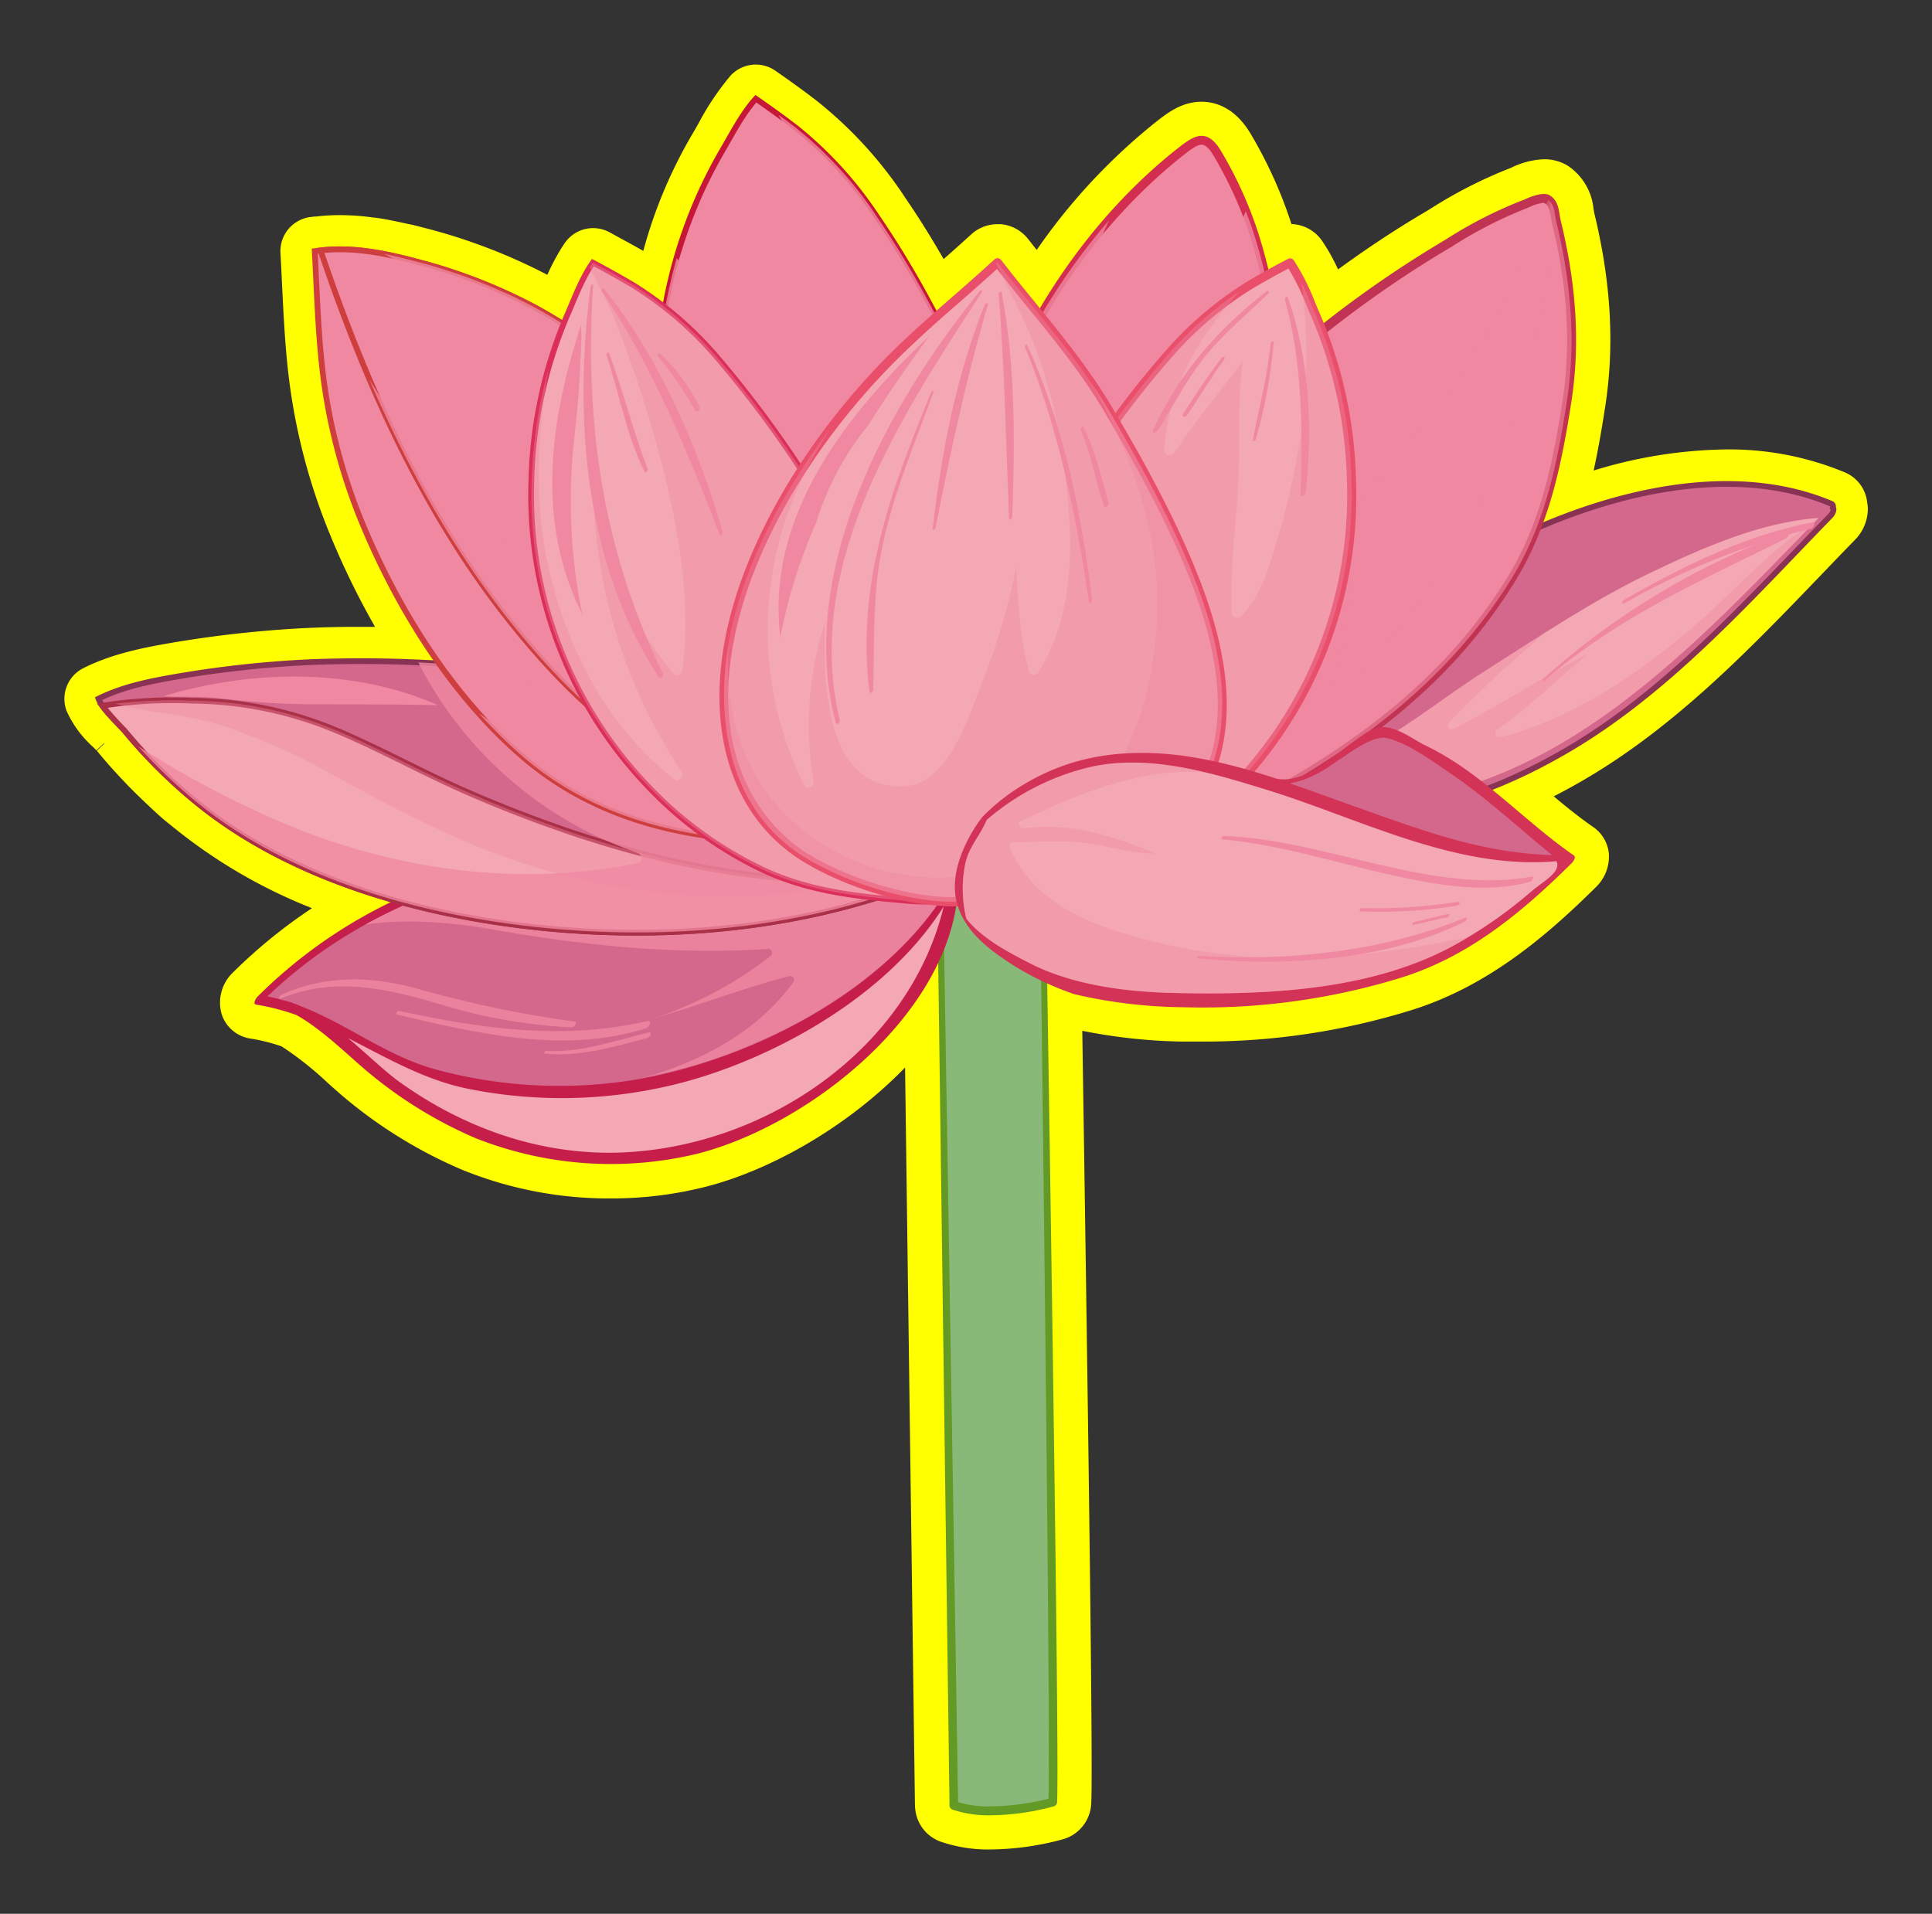 <svg xmlns="http://www.w3.org/2000/svg" width="337.55" height="334.41" viewBox="0 0 337.55 334.41">
  <rect x="0" y="0" width="337.55" height="334.41" fill="#333333" stroke="none"/>
  <defs>
    <style>
      .cls-1 {
        isolation: isolate;
      }

      .cls-2 {
        fill: #ff0;
      }

      .cls-3, .cls-5, .cls-6 {
        fill: #89b979;
      }

      .cls-4 {
        fill: #639a26;
      }

      .cls-11, .cls-13, .cls-5, .cls-9 {
        mix-blend-mode: multiply;
      }

      .cls-22, .cls-6 {
        mix-blend-mode: screen;
      }

      .cls-7, .cls-8, .cls-9 {
        fill: #d4688c;
      }

      .cls-7 {
        stroke: #893354;
      }

      .cls-18, .cls-19, .cls-20, .cls-21, .cls-7 {
        stroke-miterlimit: 10;
      }

      .cls-10, .cls-19, .cls-21 {
        fill: #f4a8b3;
      }

      .cls-11, .cls-13, .cls-14, .cls-18, .cls-20, .cls-22 {
        fill: #f088a1;
      }

      .cls-11 {
        opacity: 0.4;
      }

      .cls-12 {
        fill: #c61e4b;
      }

      .cls-13 {
        opacity: 0.8;
      }

      .cls-15 {
        fill: #e94e6a;
      }

      .cls-16 {
        fill: #d32d50;
      }

      .cls-17 {
        fill: #c13352;
      }

      .cls-18 {
        stroke: #c61738;
      }

      .cls-19 {
        stroke: #aa3047;
      }

      .cls-20 {
        stroke: #ce3e3e;
      }

      .cls-21 {
        stroke: #db2e58;
      }

      .cls-23 {
        fill: #d33356;
      }
    </style>
  </defs>
  <g class="cls-1">
    <g id="Layer_1" data-name="Layer 1">
      <g>
        <path class="cls-2" d="M53.48,109.74a199.41,199.41,0,0,0-23.9,2.65c-4.68.81-10.08,1.88-15,4.35a6,6,0,0,0-2.93,7.52,18.69,18.69,0,0,0,4.52,6.18c.24.24.47.46.67.68l1.36-1.29a.41.41,0,0,0,0,.11l-1.28,1.25.19.21c.72.88,1.5,1.8,2.45,2.86l.26.29.92,1,.33.35c.47.51.94,1,1.43,1.51l1.4,1.4,1.62,1.56.3.28c.3.28.6.57.9.84,1.07,1,2,1.83,3,2.6a91.86,91.86,0,0,0,24.78,14.6A91.48,91.48,0,0,0,40.73,169.9a7.28,7.28,0,0,0-2,7.32,6.25,6.25,0,0,0,5.07,4.26,32.11,32.11,0,0,1,5.4,1.36,57.74,57.74,0,0,1,8.12,6.44c1.31,1.16,2.54,2.26,3.73,3.22a81.67,81.67,0,0,0,19.71,11.91,68.06,68.06,0,0,0,26.07,5,66.84,66.84,0,0,0,16.3-2c11.24-2.82,24.78-10.34,35-20.88l1.72,128.63a8.13,8.13,0,0,0,.06,1,6.74,6.74,0,0,0,4.4,5.63,25.62,25.62,0,0,0,8.81,1.38,50,50,0,0,0,12.52-1.76,6.81,6.81,0,0,0,5-6.05c.19-2.58.23-19.6-1.55-135.24A96.37,96.37,0,0,0,206.6,182c1.06,0,2.11,0,3.16,0a122.48,122.48,0,0,0,36.73-5.46c13.55-4.19,23.95-13.23,32.31-21.5a7.46,7.46,0,0,0,2.3-5.8,6.38,6.38,0,0,0-2.74-4.73c-2.32-1.6-4.58-3.42-6.9-5.36q2.43-1.24,4.87-2.65c16.24-9.37,29.24-22.93,41.81-36,2-2.09,4-4.17,5.94-6.16a7.78,7.78,0,0,0,2.26-5.51,6.77,6.77,0,0,0-.11-1,6.43,6.43,0,0,0-3.93-5.3,52.66,52.66,0,0,0-20.64-4,81.56,81.56,0,0,0-23.23,3.69c.84-3.82,1.46-7.53,2-11,1.69-10.76,1.06-21.93-1.92-34.12,0-.17-.06-.34-.09-.53a10.24,10.24,0,0,0-4.49-7.6,7.79,7.79,0,0,0-4.19-1.14A14.14,14.14,0,0,0,264,29.32l-.17.07a79.82,79.82,0,0,0-14.07,7.19l-1.46.87c-4.79,2.85-9.65,6.07-14.52,9.63A34.41,34.41,0,0,0,230.93,42a6.79,6.79,0,0,0-5.3-2.85c-.08-.27-.17-.53-.25-.78a77.79,77.79,0,0,0-6.88-15c-2.75-4.62-6.18-5.59-8.58-5.59-3.49,0-6,2-8,3.56a104.85,104.85,0,0,0-20.79,22.33c-.51-.63-1-1.28-1.52-1.93a6.86,6.86,0,0,0-4.74-2.57h-.58a6.84,6.84,0,0,0-4.6,1.78l-.46.42c-1.43,1.31-2.9,2.61-4.36,3.9-2.18-3.79-4.4-7.34-6.64-10.61a72.44,72.44,0,0,0-15.39-16.93c-2.49-1.94-5-3.72-7.35-5.36a6,6,0,0,0-7.9.9A48,48,0,0,0,122,21.63c-.34.61-.66,1.16-.94,1.64a82.76,82.76,0,0,0-8.51,20c0,.07-.13.44-.16.57-1.74-1-3.63-2-5.94-3.28a6.07,6.07,0,0,0-2.82-.7,6,6,0,0,0-4.9,2.53c-.25.35-.5.74-.74,1.12l-.11.19a39.62,39.62,0,0,0-2.25,4.32,99.94,99.94,0,0,0-21-8.08l-2.29-.59L71,39.07l-1-.22-1.5-.31-.8-.16c-.7-.13-1.41-.24-2.17-.35l-.17,0a42.94,42.94,0,0,0-6-.44,34,34,0,0,0-4.08.24l-.28,0-.95.12A6,6,0,0,0,49,44.19c.09,1.64.17,3.27.25,4.91.25,5.21.5,10.59,1.11,16A105.77,105.77,0,0,0,57.74,93.6a137.78,137.78,0,0,0,7.79,15.94l-2.65,0C59.7,109.52,56.53,109.6,53.48,109.74Z"/>
        <g>
          <g>
            <g>
              <path class="cls-3" d="M183.89,314.89c.67-8.92-3.27-242.74-3.27-242.74l-17.22-.82,3.25,243.87a2.09,2.09,0,0,0,0,.25C171.39,317.18,178.45,316.35,183.89,314.89Z"/>
              <path class="cls-4" d="M173.14,317.2h0a19.89,19.89,0,0,1-6.74-1,.8.8,0,0,1-.51-.66c0-.2,0-.33,0-.33L162.62,71.33a.8.8,0,0,1,.24-.56.76.76,0,0,1,.58-.22l17.21.82a.78.78,0,0,1,.75.78c0,6.22,3.94,234,3.28,242.8a.78.78,0,0,1-.58.69A43.73,43.73,0,0,1,173.14,317.2Zm-5.7-2.31c3.72,1.18,9.72.91,15.71-.61.57-12.73-3.26-230-3.31-241.38l-15.65-.75Z"/>
            </g>
            <path class="cls-5" d="M179.42,315.06c1.4-.26,2.44-.44,3.73-.78.66-8.92-2.53-242.13-2.53-242.13l-17.22-.82v64.14a83.2,83.2,0,0,1,6.42-5.95C170.46,129,178.48,289.8,179.42,315.06Z"/>
            <path class="cls-6" d="M168.27,217.38q-.72-24.76-1.18-49.52c-.28-16.7-.69-33.41-.49-50.12.19-15.41.58-30.82.48-46.23l-3.68-.18s4,243.38,4,243.54a17.92,17.92,0,0,0,5.31.75C172.48,309.76,168.44,223.19,168.27,217.38Z"/>
          </g>
          <path class="cls-7" d="M320.23,88.72c.09-.29,0-.56-.24-.68-18.1-7.66-40.56-1.45-57.21,6.93a113.37,113.37,0,0,0-25.47,17.77,87.9,87.9,0,0,0-10.1,10.94c-.54.68-5.64,9.45-5.85,9.91-.1-.08-.21-.14-.32-.22-.38-.28-1,.21-1.14.69a11.71,11.71,0,0,1-2.28-1c-.24-.13-.65.36-.42.53a9.55,9.55,0,0,0,3.38,1.52c15.94,12.37,36.94,5.35,52.75-3.77,18-10.4,32.16-26.51,46.52-41.25C320.1,89.84,320.56,89,320.23,88.72Z"/>
          <path class="cls-8" d="M221.91,134c7.9-17.81,28.15-31.26,45-39.32,14.62-7,33.83-10.65,49.78-5.82-15.1,1.47-30.56,10.16-43.18,17.63-8.32,4.92-16.26,10.55-24.25,16-6.61,4.51-17.22,12.88-26.42,12.2Z"/>
          <path class="cls-9" d="M296.38,93.16c-11.67,4-22.3,10.32-33.42,15.57-.5.23-1.22-.16-1-.78a45.69,45.69,0,0,1,8.55-14.89c-1.21.51-2.39,1-3.54,1.58-16.9,8.06-37.15,21.51-45,39.32l1,.68c9.2.68,19.81-7.69,26.42-12.2,8-5.44,15.93-11.07,24.25-16,10.31-6.1,22.52-13,34.87-16.15A66,66,0,0,0,296.38,93.16Z"/>
          <path class="cls-10" d="M278.9,126c-15.29,10.52-37.33,19.41-54.68,9.47,4.3-.16,8.91-2,12.28-3.52,8.18-3.8,15.5-10,23.1-14.79,9.53-6.06,18.66-12.24,28.89-17.14,8.92-4.27,19.2-8.83,29.25-9.51C305.5,103.07,293.44,116,278.9,126Z"/>
          <path class="cls-11" d="M296.93,108.56c-9.83,8.62-22,17.06-34.82,20.25a.69.69,0,0,1-.53-1.26c5.6-4.07,10.61-8.86,15.88-13.34-7.95,4.14-15.52,9-23.47,13.15a.69.69,0,0,1-.84-1.08,215.08,215.08,0,0,1,17.28-16.08c-3.61,2.27-7.19,4.6-10.83,6.92-7.6,4.84-14.92,11-23.1,14.79-3.37,1.56-8,3.36-12.28,3.52,17.35,9.94,39.39,1,54.68-9.47C293.16,116.15,305,103.57,317,91.21,309.59,95.76,303.65,102.67,296.93,108.56Z"/>
          <path class="cls-12" d="M168.12,150.6c-.11.22-.22.43-.32.65l-.16.06a1.57,1.57,0,0,1-.25.14c0-.2,0-.4,0-.6-.07-.88-1.3.16-1.35.66,0,.21,0,.42-.07.64-5.27,2.08-11.15-.12-16.5-1.09-5.85-1-11.65-2.29-17.46-3.54-11.14-2.38-22.48-.93-33.6.9-20.54,3.37-38.62,11-53.44,25.75-.21.22-.9,1.28-.19,1.38a38.77,38.77,0,0,1,7,1.81c4.88,2.74,9.57,7.61,13.1,10.45A75.87,75.87,0,0,0,83.1,198.88a64.2,64.2,0,0,0,38.6,2.75c19.94-5,45.63-25.37,45.75-48,.18-.37.35-.75.51-1.13a1.38,1.38,0,0,0,.37-.93c.12-.32.26-.64.38-1C168.9,150,168.25,150.3,168.12,150.6Z"/>
          <path class="cls-8" d="M110.3,148.42c12.43-1.28,23.61,1.58,35.72,3.79,6.32,1.14,13.56,3.79,19.74,1.37-.09.66-.19,1.32-.31,2-11.12,18.09-35.11,29.95-55,33.17a82.52,82.52,0,0,1-34.33-1.88c-8.66-2.38-15.54-8-23.72-11.11a14.58,14.58,0,0,0-3-1c-.87-.26-1.75-.47-2.66-.66C64.3,157.33,86.41,150.89,110.3,148.42Z"/>
          <path class="cls-13" d="M146,152.21c-12.11-2.21-23.29-5.07-35.72-3.79-16.66,1.73-32.45,5.39-46.43,13.13,7.5-1.08,15.24-.39,23,1,15.73,2.73,31.4,4.32,47.38,3.25a.7.7,0,0,1,.49,1.18A67.62,67.62,0,0,1,114.06,178c8-2.34,15.81-5.34,23.8-7.43.54-.14,1.15.5.78,1-6.21,8.61-15.72,13.68-25.81,16.64,19.4-3.74,41.94-15.34,52.62-32.72.12-.65.22-1.31.31-2C159.58,156,152.34,153.35,146,152.21Z"/>
          <path class="cls-10" d="M108.55,201.38c-14,.54-27.43-4.23-38.67-12.27-2.54-1.8-5.67-4.86-9.06-7.71,6.8,3.47,13.47,7.38,21.16,8.89a83.05,83.05,0,0,0,37-1.07c16.54-4.32,36.25-15.36,45.91-30.85C158.88,183.31,133.85,200.39,108.55,201.38Z"/>
          <g>
            <g>
              <path class="cls-14" d="M131.25,125.15c-.24,0-.61.62-.38.62S131.47,125.15,131.25,125.15Z"/>
              <path class="cls-15" d="M130.87,126.56a1,1,0,0,1-.59-.27.91.91,0,0,1-.26-.6,1.4,1.4,0,0,1,1.23-1.32.9.9,0,0,1,.59.27.94.94,0,0,1,.26.59A1.42,1.42,0,0,1,130.87,126.56Z"/>
            </g>
            <g>
              <path class="cls-14" d="M224.33,72.38c-.58-10.64-2.1-21.78-5.4-31.95a70.49,70.49,0,0,0-6.27-13.65c-2.09-3.54-3.67-2.44-6.51-.18-15.78,12.52-27.53,30.65-33.84,49.72a109.47,109.47,0,0,0-5.4,37.34,78,78,0,0,0,2.83,18.46,96.51,96.51,0,0,0,3,9.23c.2.5.4,1.07.64,1.65a13.62,13.62,0,0,0,2.71,6.57c2.38,3,8.08,3.29,11.29,1.92,8.87-3.78,16.09-11,21.73-18.61C221.63,115.9,225.46,93,224.33,72.38Z"/>
              <path class="cls-16" d="M183.14,153.05h0c-3.28,0-6.15-1.12-7.66-3a14.42,14.42,0,0,1-2.87-6.94c-.08-.16-.21-.49-.33-.8l-.26-.68a93.17,93.17,0,0,1-3-9.32,78.57,78.57,0,0,1-2.87-18.64,110.44,110.44,0,0,1,5.45-37.6C178.22,56,190.33,38.16,205.66,26c1.73-1.36,3-2.26,4.26-2.26,1.65,0,2.74,1.52,3.42,2.66a70.62,70.62,0,0,1,6.33,13.81c2.94,9,4.77,19.86,5.45,32.14.76,14-.22,40.45-15.37,61-6.75,9.16-14.17,15.5-22.05,18.86A12,12,0,0,1,183.14,153.05ZM209.92,25.29c-.79,0-1.86.79-3.28,1.92-15.1,12-27,29.52-33.58,49.36a108.61,108.61,0,0,0-5.37,37.07,77.05,77.05,0,0,0,2.81,18.27,95.27,95.27,0,0,0,3,9.16l.27.69c.11.31.23.62.36.94a13.24,13.24,0,0,0,2.6,6.38c1.21,1.5,3.61,2.4,6.43,2.4h0a10.3,10.3,0,0,0,3.94-.71c7.63-3.25,14.83-9.42,21.41-18.35,14.86-20.17,15.81-46.25,15.06-60-.67-12.15-2.47-22.83-5.36-31.75a70.43,70.43,0,0,0-6.2-13.5C211,25.48,210.33,25.29,209.92,25.29Z"/>
            </g>
            <path class="cls-13" d="M224.33,72.38c-.58-10.64-2.1-21.78-5.4-31.95-.38-1.16-.8-2.34-1.28-3.52a48.77,48.77,0,0,1-5.39,9.62c-5.26,7.38-12.71,14.95-21.43,18a.93.93,0,0,1-1.14-.65,45.66,45.66,0,0,1,4.08-25.38,110.86,110.86,0,0,0-21.46,37.84,109.47,109.47,0,0,0-5.4,37.34,78,78,0,0,0,2.83,18.46,96.51,96.51,0,0,0,3,9.23c.2.5.4,1.07.64,1.65a13.62,13.62,0,0,0,2.71,6.57c2.38,3,8.08,3.29,11.29,1.92,8.87-3.78,16.09-11,21.73-18.61C221.63,115.9,225.46,93,224.33,72.38Z"/>
            <g>
              <path class="cls-14" d="M271.9,38.76c-.34-1.41-.22-3.11-1.55-3.94-1-.61-3.37.66-4.11.93-5.09,1.81-9.81,4.78-14.43,7.53a193.74,193.74,0,0,0-26.38,19.07C213,73,200.81,84.61,192.12,98.57a137.24,137.24,0,0,0-10.77,22.31,88.8,88.8,0,0,0-3.48,10.88c-.2.8-.37,1.62-.52,2.44a.22.22,0,0,0,0,.08c-1.22,4-3.44,8.15-2.65,12.37.9,4.74,8.3,4.5,11.69,4.4,10.2-.29,20.68-4.47,29.68-9.09,19.21-9.88,36.47-22.1,48-40.75,5.91-9.57,8-20,9.71-31C275.39,59.64,274.43,49.11,271.9,38.76Z"/>
              <path class="cls-17" d="M184.3,151.87c-2.34,0-9.46,0-10.42-5.07-.64-3.45.56-6.78,1.73-10,.33-.93.66-1.85.94-2.75a.61.61,0,0,1,0-.12c.15-.79.32-1.58.51-2.36a90.29,90.29,0,0,1,3.51-11,136.07,136.07,0,0,1,10.83-22.43c9.15-14.69,22.05-26.65,33.47-36.4a194.8,194.8,0,0,1,26.49-19.15l1.46-.88A75.05,75.05,0,0,1,266,35a5.16,5.16,0,0,0,.52-.22c1.19-.52,3.23-1.28,4.26-.64,1.32.83,1.53,2.21,1.72,3.43.06.34.11.68.19,1,2.79,11.42,3.39,21.82,1.83,31.79-1.63,10.4-3.73,21.38-9.83,31.25-10.14,16.43-25,29.08-48.3,41-11.55,5.94-21.37,8.94-30,9.18C185.74,151.85,185.05,151.87,184.3,151.87ZM269.66,35.44a8,8,0,0,0-2.54.79c-.25.11-.46.2-.61.25a74.11,74.11,0,0,0-12.83,6.6l-1.47.87a193.38,193.38,0,0,0-26.27,19c-11.33,9.68-24.12,21.53-33.16,36a134.28,134.28,0,0,0-10.7,22.18A87,87,0,0,0,178.63,132c-.19.79-.36,1.59-.51,2.39a.81.81,0,0,1-.13.3c-.23.8-.57,1.74-.91,2.69-1.09,3-2.22,6.15-1.66,9.18.48,2.55,3.39,3.79,8.88,3.79.73,0,1.41,0,2,0,8.44-.24,18-3.18,29.38-9,23-11.82,37.7-24.29,47.68-40.46,5.94-9.62,8-20.43,9.61-30.68,1.53-9.75.94-20-1.81-31.17-.08-.36-.14-.75-.2-1.13-.19-1.18-.35-1.92-1-2.34A.53.53,0,0,0,269.66,35.44Z"/>
            </g>
            <path class="cls-11" d="M271.9,38.76c-.32-1.36-.24-3-1.43-3.84-2.65,6-4.86,12.15-7.81,18a121,121,0,0,1-11.6,18.27,244.75,244.75,0,0,1-28.29,30.89,368.64,368.64,0,0,1-31.71,26.5c-5,3.77-10.17,7.42-15.51,10.76a14.88,14.88,0,0,0-.9,7.32c.9,4.74,8.3,4.5,11.69,4.4,10.2-.29,20.68-4.47,29.68-9.09,19.21-9.88,36.47-22.1,48-40.75,5.91-9.57,8-20,9.71-31C275.39,59.64,274.43,49.11,271.9,38.76Z"/>
            <path class="cls-11" d="M271.9,38.76c-.29-1.21-.26-2.64-1.1-3.54a118.22,118.22,0,0,1-37.16,86,.93.93,0,0,1-1.45-1.12,58,58,0,0,0,3.59-31c-4.2,4.45-8.56,8.75-13,12.94a368.64,368.64,0,0,1-31.71,26.5c-5,3.77-10.17,7.42-15.51,10.76a14.88,14.88,0,0,0-.9,7.32c.9,4.74,8.3,4.5,11.69,4.4,10.2-.29,20.68-4.47,29.68-9.09,19.21-9.88,36.47-22.1,48-40.75,5.91-9.57,8-20,9.71-31C275.39,59.64,274.43,49.11,271.9,38.76Z"/>
            <path class="cls-18" d="M172.38,74.17C167.18,61.74,160.89,49.1,153.29,38a67.59,67.59,0,0,0-14.12-15.58c-2.32-1.8-4.71-3.5-7.11-5.17-2.5,2.77-4.55,6.88-5.91,9.14a83.49,83.49,0,0,0-10.36,29.89,78.94,78.94,0,0,0,15.94,61.05,73.11,73.11,0,0,0,18.17,16.52c7.51,4.74,15.59,6.82,24.18,8.65,3.66.78,9.37,2.14,13.35.36C186.89,119.34,181.37,95.66,172.38,74.17Z"/>
            <path class="cls-13" d="M172.38,74.17C167.18,61.74,160.89,49.1,153.29,38a67.59,67.59,0,0,0-14.12-15.58c-1-.8-2.09-1.58-3.15-2.35,8.93,16.34,12,36.89,6.67,54.05a.93.93,0,0,1-1.69.22,122.31,122.31,0,0,0-14.13-20.51,77.78,77.78,0,0,0-7.79-7.93l-.86-.75a97.34,97.34,0,0,0-2.43,11.13,78.94,78.94,0,0,0,15.94,61.05,73.11,73.11,0,0,0,18.17,16.52c7.51,4.74,15.59,6.82,24.18,8.65,3.66.78,9.37,2.14,13.35.36C186.89,119.34,181.37,95.66,172.38,74.17Z"/>
            <path class="cls-7" d="M147.62,133.81A157.89,157.89,0,0,0,102.43,119a224.79,224.79,0,0,0-48.66-3.28,189.64,189.64,0,0,0-23.16,2.56c-4.58.79-9.24,1.74-13.4,3.81.8,2.09,3.4,4.15,4.5,5.5a90.56,90.56,0,0,0,11.78,11.88c16.92,14.23,40.58,20.68,62.21,22.75,19.19,1.82,39.27.39,57.7-5.44,6.16-1.94,13.1-3.82,19-7A173.81,173.81,0,0,0,147.62,133.81Z"/>
            <path class="cls-19" d="M101.16,145.88q-10.27-3.4-20.2-7.78c-7.72-3.4-15.11-7.58-22.93-10.77a66.21,66.21,0,0,0-24.47-4.89,77.07,77.07,0,0,0-15.68.88,50.74,50.74,0,0,0,3.83,4.29,90.56,90.56,0,0,0,11.78,11.88c16.92,14.23,40.58,20.68,62.21,22.75,19.19,1.82,39.27.39,57.7-5.44,6.16-1.94,13.1-3.82,19-7l-.19-.14C149.46,157.31,123.6,153.29,101.16,145.88Z"/>
            <path class="cls-11" d="M38.64,126.72a112.88,112.88,0,0,1,20.2,9.06c12.26,6.7,24.48,13.08,38.06,16.73,17.87,4.8,37,5.79,54.63,1.07-17,1-34.51-2.47-50.37-7.7q-10.27-3.4-20.2-7.78c-7.72-3.4-15.11-7.58-22.93-10.77a66.21,66.21,0,0,0-24.47-4.89,87.82,87.82,0,0,0-13.44.51C26.19,124.63,32.58,124.83,38.64,126.72Z"/>
            <path class="cls-13" d="M147.62,133.81A157.89,157.89,0,0,0,102.43,119a240.66,240.66,0,0,0-29.34-3.25,67.63,67.63,0,0,0,38.31,33.28c.81.27.95,1.59,0,1.79-19.92,4.07-40.64,1.46-59.48-6a168.25,168.25,0,0,1-25.21-12.82c-.88-.54-1.74-1.07-2.58-1.63a93.17,93.17,0,0,0,9.36,9.07c16.92,14.23,40.58,20.68,62.21,22.75,19.19,1.82,39.27.39,57.7-5.44,6.16-1.94,13.1-3.82,19-7A173.81,173.81,0,0,0,147.62,133.81Z"/>
            <path class="cls-20" d="M152.66,141.72a174.34,174.34,0,0,0-5.16-21.15c-4.75-14.54-11.33-28.36-21.64-39.8-9.29-10.3-20.08-20.35-32.34-27a93.7,93.7,0,0,0-20.53-8c-5.88-1.58-12-2.83-18-1.89.37,6.84.55,13.71,1.32,20.51a99.91,99.91,0,0,0,6.94,26.93c6.22,15,15.56,30.12,28,40.85,13.82,11.93,31.25,15.15,49.08,14.84,3.82-.07,8.29.08,12.85-.05A34.84,34.84,0,0,0,152.66,141.72Z"/>
            <path class="cls-13" d="M152.66,141.72a174.34,174.34,0,0,0-5.16-21.15c-4.75-14.54-11.33-28.36-21.64-39.8-9.29-10.3-20.08-20.35-32.34-27a93.7,93.7,0,0,0-20.53-8c-5.53-1.48-11.26-2.66-16.92-2,2.84,16.93,8.11,33.45,16.65,48.4,4.83,8.44,10.09,17,16.87,24,5.76,6,12.17,11.34,17.25,17.94.46.6-.17,1.39-.8,1.4-5.26.13-10.26-2.95-14.54-5.68-2.63-1.68-5.27-3.36-7.8-5.18a83.34,83.34,0,0,0,7.56,7.48c13.82,11.93,31.25,15.15,49.08,14.84,3.82-.07,8.29.08,12.85-.05A34.84,34.84,0,0,0,152.66,141.72Z"/>
            <path class="cls-20" d="M89.37,108.91c8.55,10.68,18.22,20.21,30.69,26.19C126.2,138,132.62,140,139,142.36c4.6,1.71,9.32,3.61,14.2,4.44a34.16,34.16,0,0,0-.52-5.08,174.34,174.34,0,0,0-5.16-21.15c-4.75-14.54-11.33-28.36-21.64-39.8-9.29-10.3-20.08-20.35-32.34-27a93.7,93.7,0,0,0-20.53-8c-5.56-1.5-11.32-2.68-17-2C63.85,66.94,74,89.75,89.37,108.91Z"/>
            <path class="cls-13" d="M152.66,141.72a174.34,174.34,0,0,0-5.16-21.15c-4.75-14.54-11.33-28.36-21.64-39.8-9.29-10.3-20.08-20.35-32.34-27a93.7,93.7,0,0,0-20.53-8c-1.93-.51-3.89-1-5.86-1.38A42,42,0,0,1,80.46,55c4.84,6.12,10.65,16.17,7.83,24.24a.94.94,0,0,1-1.55.4A62.34,62.34,0,0,1,76.55,66.52c4,11.45,8.25,22.78,14.2,33.4a.93.93,0,0,1-1.45,1.13c-8.55-8.67-14.53-18.5-21-28.73-1.25-2-2.52-4-3.77-6C71.07,81.49,79.05,96,89.37,108.91c8.55,10.68,18.22,20.21,30.69,26.19C126.2,138,132.62,140,139,142.36c4.6,1.71,9.32,3.61,14.2,4.44A34.16,34.16,0,0,0,152.66,141.72Z"/>
            <path class="cls-21" d="M147.24,94.16a191.66,191.66,0,0,0-21.7-31.41,62.94,62.94,0,0,0-14.81-12.86c-2.35-1.4-4.74-2.72-7.15-4-2,2.84-3.45,6.88-4.46,9.12a78.06,78.06,0,0,0-6.28,28.84,73.61,73.61,0,0,0,21.56,54.76,67.36,67.36,0,0,0,18.66,13.27c7.48,3.56,15.18,4.59,23.35,5.33,3.47.32,8.92.94,12.4-1.14A178.51,178.51,0,0,0,147.24,94.16Z"/>
            <path class="cls-11" d="M147.24,94.16a191.66,191.66,0,0,0-21.7-31.41,62.94,62.94,0,0,0-14.81-12.86c-2.35-1.4-4.74-2.72-7.15-4-.19.26-.37.54-.54.82,1.71,3.4,3.46,6.78,4.83,10.34a209.83,209.83,0,0,1,7,21.18c3.38,12.54,6,25.75,4.38,38.77-.09.71-1,1.33-1.58.65-7.88-9-12.19-21-14-33.1a91.39,91.39,0,0,0,15.48,50.37c.5.73-.52,1.84-1.27,1.27-11.66-8.94-19-23.13-22.11-37.34-2.53-11.66-1.84-23.08.06-34.47a84.52,84.52,0,0,0-2.94,19.47,73.61,73.61,0,0,0,21.56,54.76,67.36,67.36,0,0,0,18.66,13.27c7.48,3.56,15.18,4.59,23.35,5.33,3.47.32,8.92.94,12.4-1.14A178.51,178.51,0,0,0,147.24,94.16Z"/>
            <g>
              <path class="cls-10" d="M181.74,94.16a190.43,190.43,0,0,1,21.7-31.41,62.89,62.89,0,0,1,14.8-12.86c2.35-1.4,4.76-2.72,7.16-4,2,2.84,3.45,6.88,4.45,9.12a77.66,77.66,0,0,1,6.28,28.84,73.64,73.64,0,0,1-21.55,54.76,67.51,67.51,0,0,1-18.66,13.27c-7.48,3.56-15.19,4.59-23.35,5.33-3.47.32-8.92.94-12.4-1.14A178.1,178.1,0,0,1,181.74,94.16Z"/>
              <path class="cls-15" d="M167.16,158.33a14.31,14.31,0,0,1-7.39-1.59.78.78,0,0,1-.37-.79,179,179,0,0,1,21.66-62.17c7.19-12.69,14.32-23,21.79-31.54a62.8,62.8,0,0,1,15-13c2.52-1.51,5-2.88,7.19-4a.78.78,0,0,1,1,.23A40.26,40.26,0,0,1,229.83,53c.27.64.51,1.23.74,1.73a78,78,0,0,1,6.34,29.13,74.12,74.12,0,0,1-21.77,55.34,68.2,68.2,0,0,1-18.89,13.43c-7.82,3.72-15.95,4.71-23.61,5.4l-.45,0C170.75,158.16,169,158.33,167.16,158.33ZM161,155.64a13.67,13.67,0,0,0,6.14,1.13c1.73,0,3.48-.17,4.88-.3l.46,0c7.52-.68,15.49-1.64,23.08-5.25A67,67,0,0,0,214,138.06a72.64,72.64,0,0,0,21.32-54.19,76.76,76.76,0,0,0-6.21-28.54c-.23-.51-.48-1.11-.76-1.77a42.36,42.36,0,0,0-3.24-6.65c-2,1.07-4.24,2.31-6.5,3.65A61.64,61.64,0,0,0,204,63.27c-7.4,8.45-14.47,18.69-21.61,31.28A177.65,177.65,0,0,0,161,155.64Z"/>
            </g>
            <path class="cls-11" d="M236.13,83.85A77.66,77.66,0,0,0,229.85,55c-.63-1.42-1.44-3.55-2.45-5.65a99.43,99.43,0,0,1-.26,27.51,142.46,142.46,0,0,1-4.69,19.75c-1.19,4-2.59,8.06-5.67,11.07a.94.94,0,0,1-1.58-.66c-.36-8.9,1.16-17.69,1.26-26.57.06-5.81-.12-11.59.66-17.32-4,5.3-8.24,10.46-12,16a.93.93,0,0,1-1.73-.46c.64-10.89,6.17-19.87,13.14-27.74a65.17,65.17,0,0,0-13.14,11.8,190.43,190.43,0,0,0-21.7,31.41,178.1,178.1,0,0,0-21.57,61.91c3.48,2.08,8.93,1.46,12.4,1.14,8.16-.74,15.87-1.77,23.35-5.33a67.51,67.51,0,0,0,18.66-13.27A73.64,73.64,0,0,0,236.13,83.85Z"/>
            <g>
              <g>
                <path class="cls-10" d="M183.65,156.07a55.14,55.14,0,0,0,11.47-3.75c7.75-3.54,15-12.13,17.25-20.22,2.92-10.52,0-21.87-4-31.7S199.21,81,193.8,71.82c-5.55-9.43-12.88-17.38-19.51-25.95l-.47.43c-4.85,4.43-9.9,8.61-14.7,13.09C145.47,72.1,132.82,90,128.24,108.23c-3.81,15.15-1.85,32.87,12.56,41.67,6.7,4.08,16.83,7.43,24.73,7.63A78.81,78.81,0,0,0,183.65,156.07Z"/>
                <path class="cls-15" d="M168.05,158.34h0c-.85,0-1.69,0-2.54,0-7.62-.19-17.95-3.37-25.11-7.75-12.82-7.82-17.65-23.72-12.92-42.52,4.16-16.55,15.79-35,31.11-49.23,2.64-2.46,5.41-4.88,8.08-7.21,2.22-1.94,4.44-3.89,6.62-5.88l.47-.43a.83.83,0,0,1,.59-.2.82.82,0,0,1,.56.3c1.89,2.45,3.85,4.86,5.81,7.26,4.8,5.9,9.77,12,13.75,18.77,5.18,8.82,10.55,18.4,14.67,28.69,5.14,12.82,6.44,23.35,4,32.2-2.33,8.4-9.76,17.11-17.67,20.73a55.65,55.65,0,0,1-11.64,3.79A75.7,75.7,0,0,1,168.05,158.34ZM174.19,47c-2.14,1.95-4.31,3.85-6.49,5.76-2.66,2.32-5.42,4.73-8,7.18C144.55,74,133.09,92.15,129,108.43c-6.75,26.82,7.64,38,12.21,40.8,7,4.24,17,7.33,24.34,7.52.83,0,1.67,0,2.5,0a74.6,74.6,0,0,0,15.44-1.48,53.88,53.88,0,0,0,11.31-3.69c7.52-3.44,14.6-11.73,16.82-19.72,2.36-8.51,1.07-18.71-3.93-31.2C203.6,90.5,198.27,81,193.12,72.22c-3.92-6.68-8.85-12.73-13.62-18.58C177.72,51.45,175.93,49.25,174.19,47Z"/>
              </g>
              <path class="cls-11" d="M208.42,100.4c-4-9.93-9.21-19.37-14.62-28.58-5.55-9.43-12.88-17.38-19.51-25.95a2.23,2.23,0,0,0-.22.21c2.23,4.65,4.66,9.21,6.56,14a90.62,90.62,0,0,1,5.26,21.15c1.6,11.9,2.24,25.66-4.47,36.22a.92.92,0,0,1-1.68-.22c-1.51-5.93-1.88-12-2.2-18.09a116.46,116.46,0,0,1-6.19,20.74c-2.18,5.51-5.81,17.12-13.2,17.51-13.61.73-14.44-16.9-14-28.6a57.32,57.32,0,0,0-2,27.61c.18,1-1.2,1.73-1.69.72a61,61,0,0,1-2-49.59,74.47,74.47,0,0,1,7-13.15c-7.87,10.26-14.29,22-17.27,33.84-3.81,15.15-1.85,32.87,12.56,41.67,6.7,4.08,16.83,7.43,24.73,7.63a78.81,78.81,0,0,0,18.12-1.46,55.14,55.14,0,0,0,11.47-3.75c7.75-3.54,15-12.13,17.25-20.22C215.29,121.58,212.35,110.23,208.42,100.4Z"/>
              <path class="cls-11" d="M208.42,100.4c-4-9.93-9.21-19.37-14.62-28.58-.89-1.51-1.83-3-2.8-4.42,5.45,10.14,9.86,21,10.94,32.54,1.72,18.72-5.09,41.45-23.38,50.14-17.51,8.32-40.49.07-48.23-18a42,42,0,0,1-3-19.69c-2.46,14.12.32,29.51,13.43,37.52,6.7,4.08,16.83,7.43,24.73,7.63a78.81,78.81,0,0,0,18.12-1.46,55.14,55.14,0,0,0,11.47-3.75c7.75-3.54,15-12.13,17.25-20.22C215.29,121.58,212.35,110.23,208.42,100.4Z"/>
            </g>
            <g>
              <path class="cls-22" d="M142.6,91.34a50.17,50.17,0,0,1,7.84-15.43l1.32-1.69c3.31-5.3,6.91-10.47,10.66-15.56-14.87,14-28.64,31.72-26.08,52.7A90.82,90.82,0,0,1,142.6,91.34Z"/>
              <path class="cls-22" d="M262.47,40.34c-5.28,1.7-10.22,4.87-14.79,7.92-4.37,2.92-9.57,6.25-12.44,10.8C239.19,56.76,254.77,46.56,262.47,40.34Z"/>
              <path class="cls-22" d="M100.15,78.29c.53-5,1.1-9.92,1.22-15a53,53,0,0,0,.16-6.53c-5.46,16.57-7.94,34.43.2,50.55A98.24,98.24,0,0,1,100.15,78.29Z"/>
              <path class="cls-22" d="M31.3,121.73a63.63,63.63,0,0,1,8.39.42,133.49,133.49,0,0,0,15,.92c7.27,0,14.54,0,21.81.15-15.15-6.71-33.15-6.07-48-1.55C29.46,121.65,30.38,121.8,31.3,121.73Z"/>
            </g>
          </g>
          <path class="cls-23" d="M275,149.49c-8.71-6-16.29-14.62-25.93-19.22-2.51-1.19-6.15-4.33-9.26-2.81-4.88,2.38-10.73,9.71-16.76,8.61-7.05-2.31-14.27-4.17-21.43-4.46-9.48-.39-17.64,1.72-25.4,7.19a36.63,36.63,0,0,0-4.63,4c-3.13,4.15-5.72,10-4.42,14.92,1.35,5.09,5.71,8.28,9.95,11a51.82,51.82,0,0,0,10.58,5A86.8,86.8,0,0,0,206.74,176a117.75,117.75,0,0,0,38-5.15c11.9-3.68,21.2-11.46,29.91-20.07C274.86,150.55,275.41,149.8,275,149.49Z"/>
          <path class="cls-8" d="M230.74,134.88c2.94-1.59,8.46-6.48,11.4-5.93,3.5.66,8.05,4,11,6,6.31,4.22,12,9.58,17.87,14.32.07.05.11.1.17.15-12.24-.4-22.33-4.22-33.95-8.33-3.82-1.35-7.76-2.82-11.77-4.19A16.67,16.67,0,0,0,230.74,134.88Z"/>
          <path class="cls-9" d="M251.92,141.86a77.45,77.45,0,0,0-17.79-9.2,40.36,40.36,0,0,1-3.39,2.22,16.67,16.67,0,0,1-5.31,2c4,1.37,7.95,2.84,11.77,4.19,9.33,3.31,17.68,6.42,26.95,7.72A68.51,68.51,0,0,1,251.92,141.86Z"/>
          <path class="cls-10" d="M267.54,155.78a79.71,79.71,0,0,1-12.4,8.79c-14.71,8.53-33.43,9.3-50,8.94-8.14-.18-17.46-1.34-24.81-5-3.77-1.91-8.69-4.42-11.5-8a22.14,22.14,0,0,1-.25-9.22c.52-3.18,2.74-5.32,3.8-8a42.49,42.49,0,0,1,18.47-9.34c10-2.12,20.59,1,30.09,3.94,16.56,5.06,33.32,14.17,51,12.59C272.84,152.4,269.59,154,267.54,155.78Z"/>
          <path class="cls-11" d="M234.18,167.05A100.42,100.42,0,0,1,197,163.29c-8.53-2.52-16.88-6.52-20.57-15.12a.71.71,0,0,1,.6-1c4.41,0,9.1-.45,13.47.25,3.71.58,7.56,1.74,11.37,1.71-7.24-3.07-15-5.46-22.93-4.39-.71.09-1.31-.9-.54-1.27,7.53-3.58,15.16-6.86,23.44-8.18a38,38,0,0,1,8.9-.28c-6.57-1.58-13.36-2.45-19.89-1.06a42.49,42.49,0,0,0-18.47,9.34c-1.06,2.73-3.28,4.87-3.8,8a22.14,22.14,0,0,0,.25,9.22c2.81,3.54,7.73,6.05,11.5,8,7.35,3.7,16.67,4.86,24.81,5,16.56.36,35.28-.41,50-8.94l1.35-.82A172,172,0,0,1,234.18,167.05Z"/>
          <path class="cls-22" d="M256,160.36c-14.46,5.92-31,7.66-46.55,6.68-.17,0-.39.39-.19.41,15.21,1.49,32.81.46,46.74-6.46C256.21,160.87,256.4,160.18,256,160.36Z"/>
          <g>
            <path class="cls-22" d="M227.43,136.42s0,0,0,0l.34.34s0,0,0,0Z"/>
            <path class="cls-22" d="M171.16,50.88c-16.07,19.87-32.1,48.88-25.14,75.46.12.45.77-.1.7-.43C140.2,98.6,157.46,72.7,171.54,51.07,171.76,50.73,171.37,50.63,171.16,50.88Z"/>
            <path class="cls-22" d="M172,53.34c-5.06,12.85-7.44,25.35-9.05,39.06,0,.4.46,0,.5-.18,2.62-13.22,5.33-26,9.13-38.93C172.69,52.78,172.08,53,172,53.34Z"/>
            <path class="cls-22" d="M162.71,68.52c-7.08,17.11-13.13,33.59-10.8,52.4.05.41.63-.06.64-.31.23-7.32-.05-14.44,1-21.72,1.6-10.57,5.94-20.44,9.55-30.41C163.29,68.1,162.81,68.29,162.71,68.52Z"/>
            <path class="cls-22" d="M175,51.09c-.07-.36-.54.08-.52.32,1.08,13,1.24,26.16,1.84,39.22,0,.33.51,0,.52-.25C177.34,77.43,177.43,63.86,175,51.09Z"/>
            <path class="cls-22" d="M179.46,60.27c-.1-.22-.48.16-.39.35,5.84,14.1,9,29.57,11.19,44.62.05.37.59-.07.55-.33C189,89.76,185.82,74.21,179.46,60.27Z"/>
            <path class="cls-22" d="M189.3,74.6c-.14-.28-.62.21-.51.45,1.88,4.29,2.56,9,4.13,13.45.14.41.87-.25.78-.57C192.46,83.49,191.34,78.73,189.3,74.6Z"/>
            <path class="cls-22" d="M115.84,117.76c-10.62-21.72-13.73-44-12.22-67.91,0-.33-.4-.06-.43.15-3,22.9-1.11,48.52,11.94,68.39C115.38,118.77,116,118.09,115.84,117.76Z"/>
            <path class="cls-22" d="M113.17,81.94c-2.62-6.66-4.24-13.64-6.8-20.29-.09-.24-.48.16-.41.36,2.26,6.83,3.44,13.91,6.66,20.42C112.77,82.74,113.28,82.21,113.17,81.94Z"/>
            <path class="cls-22" d="M105.5,50.38c-.14-.18-.54.25-.42.42,8.78,12.84,15.08,28.22,20.67,42.65.11.28.59-.17.53-.39C122.15,78.41,115.08,62.34,105.5,50.38Z"/>
            <path class="cls-22" d="M122.22,71.18a30.69,30.69,0,0,0-6.9-9.41c-.17-.16-.52.28-.37.46a68.09,68.09,0,0,1,6.56,9.57C121.75,72.2,122.37,71.51,122.22,71.18Z"/>
            <path class="cls-22" d="M130.43,23.37c-2.2,8.85-4.37,17-4.33,26.23,0,.76,1.19-.17,1.2-.74.06-9,2.09-16.88,3.63-25.6C131,22.89,130.48,23.16,130.43,23.37Z"/>
            <path class="cls-22" d="M133.48,26.67c-.08-.31-.49.06-.46.27,2.46,13.53,4.5,26.84,8.07,40.17.16.58,1-.14.89-.55C139.36,53.38,137,39.6,133.48,26.67Z"/>
            <path class="cls-22" d="M140.63,38.61c-.85-2.6-1.91-5.12-2.83-7.7-.09-.25-.53.18-.46.41.84,2.63,1.77,5.23,2.69,7.83C140.14,39.48,140.72,38.92,140.63,38.61Z"/>
            <path class="cls-22" d="M134.52,20.65c-.24-.18-.69.37-.46.58,10.61,9.15,17.32,23.37,22.3,36.25.15.39.82-.24.74-.54C153.49,43.38,145.69,29.35,134.52,20.65Z"/>
            <path class="cls-22" d="M206.94,28.4c-6.89,7.25-13.31,13.9-17.8,23-.35.7.43.71.72.19,4.94-8.56,11-15.46,17.4-22.91C207.54,28.33,207.22,28.1,206.94,28.4Z"/>
            <path class="cls-22" d="M205.16,33.65c-2.62,3.93-4.33,8.39-6.26,12.67-2.62,5.81-5.51,11.63-7.16,17.8-.25.93.84.48,1-.09,3.66-10.13,7.77-20.73,12.8-30.27C205.81,33.35,205.35,33.36,205.16,33.65Z"/>
            <path class="cls-22" d="M209.09,34.49a54.9,54.9,0,0,1-2.28,11.32c-.14.5.48.28.58-.05a48.79,48.79,0,0,0,2.2-11.46C209.61,33.92,209.11,34.24,209.09,34.49Z"/>
            <path class="cls-22" d="M225,51.94c-.1-.28-.6.17-.54.4,3.11,10.76,3.15,22.89,2.76,34,0,.71.86.11.9-.32C229.4,74.84,228.75,62.59,225,51.94Z"/>
            <path class="cls-22" d="M222,60c-.54,5.72-2.06,11.27-3.12,16.91-.08.39.48.11.53-.13a88.3,88.3,0,0,0,3.12-17C222.57,59.42,222,59.76,222,60Z"/>
            <path class="cls-22" d="M221.3,50.9c-8.53,6.62-15.33,14.37-19.83,24.25-.32.7.6.45.84.07,2.54-4.12,4.74-8.4,7.69-12.25,3.29-4.3,7.65-7.86,11.54-11.61C221.83,51.08,221.73,50.57,221.3,50.9Z"/>
            <path class="cls-22" d="M213.45,62.53c-2.44,3.1-4.56,6.43-6.71,9.73-.35.55.31.77.63.31,2.24-3.18,4.16-6.58,6.49-9.71C214.17,62.44,213.78,62.11,213.45,62.53Z"/>
            <path class="cls-22" d="M268.15,39.87c-7.42,13.87-18.8,25.53-26.26,39.45-.41.78.46.75.81.21,8.37-13,19.77-25.36,25.89-39.63C268.73,39.54,268.27,39.64,268.15,39.87Z"/>
            <path class="cls-22" d="M264.88,51.55c-2.43,9.86-8.19,18.79-12.71,27.8-.3.6.35.59.62.16,5.15-8.44,10.52-18.34,12.48-28.1C265.32,51.11,264.92,51.38,264.88,51.55Z"/>
            <path class="cls-22" d="M267.74,56.4c-1,19.31-10.59,37.86-20.72,53.84-.28.44.23.59.5.24,11.5-15.33,20.31-34.83,20.75-54.26C268.27,55.82,267.76,56.14,267.74,56.4Z"/>
            <path class="cls-22" d="M255.31,50.59c-2,1.84-4,3.66-6.05,5.49-.3.27-.16.8.22.45l6-5.55C255.77,50.74,255.65,50.27,255.31,50.59Z"/>
            <path class="cls-22" d="M267.64,153.18c-17.76,3.18-36.13-6.56-53.88-7.1-.23,0-.55.56-.27.58,10.28.93,20.2,4.19,30.25,6.38,7.45,1.62,16.23,3.18,23.69,1C267.72,153.94,268.12,153.11,267.64,153.18Z"/>
            <path class="cls-22" d="M254.84,157.57a95.84,95.84,0,0,1-16.93,1.11c-.25,0-.55.57-.2.57a85.12,85.12,0,0,0,16.88-1C254.9,158.23,255.26,157.49,254.84,157.57Z"/>
            <path class="cls-22" d="M253.1,159.69c-2,.38-4,1-6.06,1.44-.2,0-.46.56-.17.5,2-.37,4-1,6-1.32C253.15,160.26,253.45,159.63,253.1,159.69Z"/>
            <path class="cls-22" d="M316.69,91.27c-11.9,2.28-22.56,7.66-33,13.57-.31.18-.4.85.07.59a132.42,132.42,0,0,1,23-10.29,130.83,130.83,0,0,0-37.1,23.44c-.25.22-.14.66.18.37,12.56-11,27.43-17.53,42.24-24.88a1,1,0,0,0,.43-.68c1.29-.35,2.6-.69,3.92-1C316.84,92.3,317.32,91.15,316.69,91.27Z"/>
            <path class="cls-13" d="M100.42,178.51a197.51,197.51,0,0,1-27.34-5.7c-8.07-2.27-16.28-2.51-24,1.08-.25.12-.5.8-.09.62,9.34-3.93,18.74-1.76,28,1a92.93,92.93,0,0,0,22.92,4C100.34,179.59,100.94,178.58,100.42,178.51Z"/>
            <path class="cls-13" d="M113.09,178.42c-14.62,3.4-28.91,1.34-43.38-1.77-.29-.06-.69.56-.36.63,14.23,3.32,29.14,6.93,43.58,2.38C113.47,179.48,114,178.22,113.09,178.42Z"/>
            <path class="cls-13" d="M113.31,180.41c-5.88,1.42-11.83,3.58-17.93,3.22-.18,0-.45.46-.22.47,6,.62,12.21-1.19,18-2.75C113.61,181.23,114,180.24,113.31,180.41Z"/>
          </g>
        </g>
      </g>
    </g>
  </g>
</svg>
